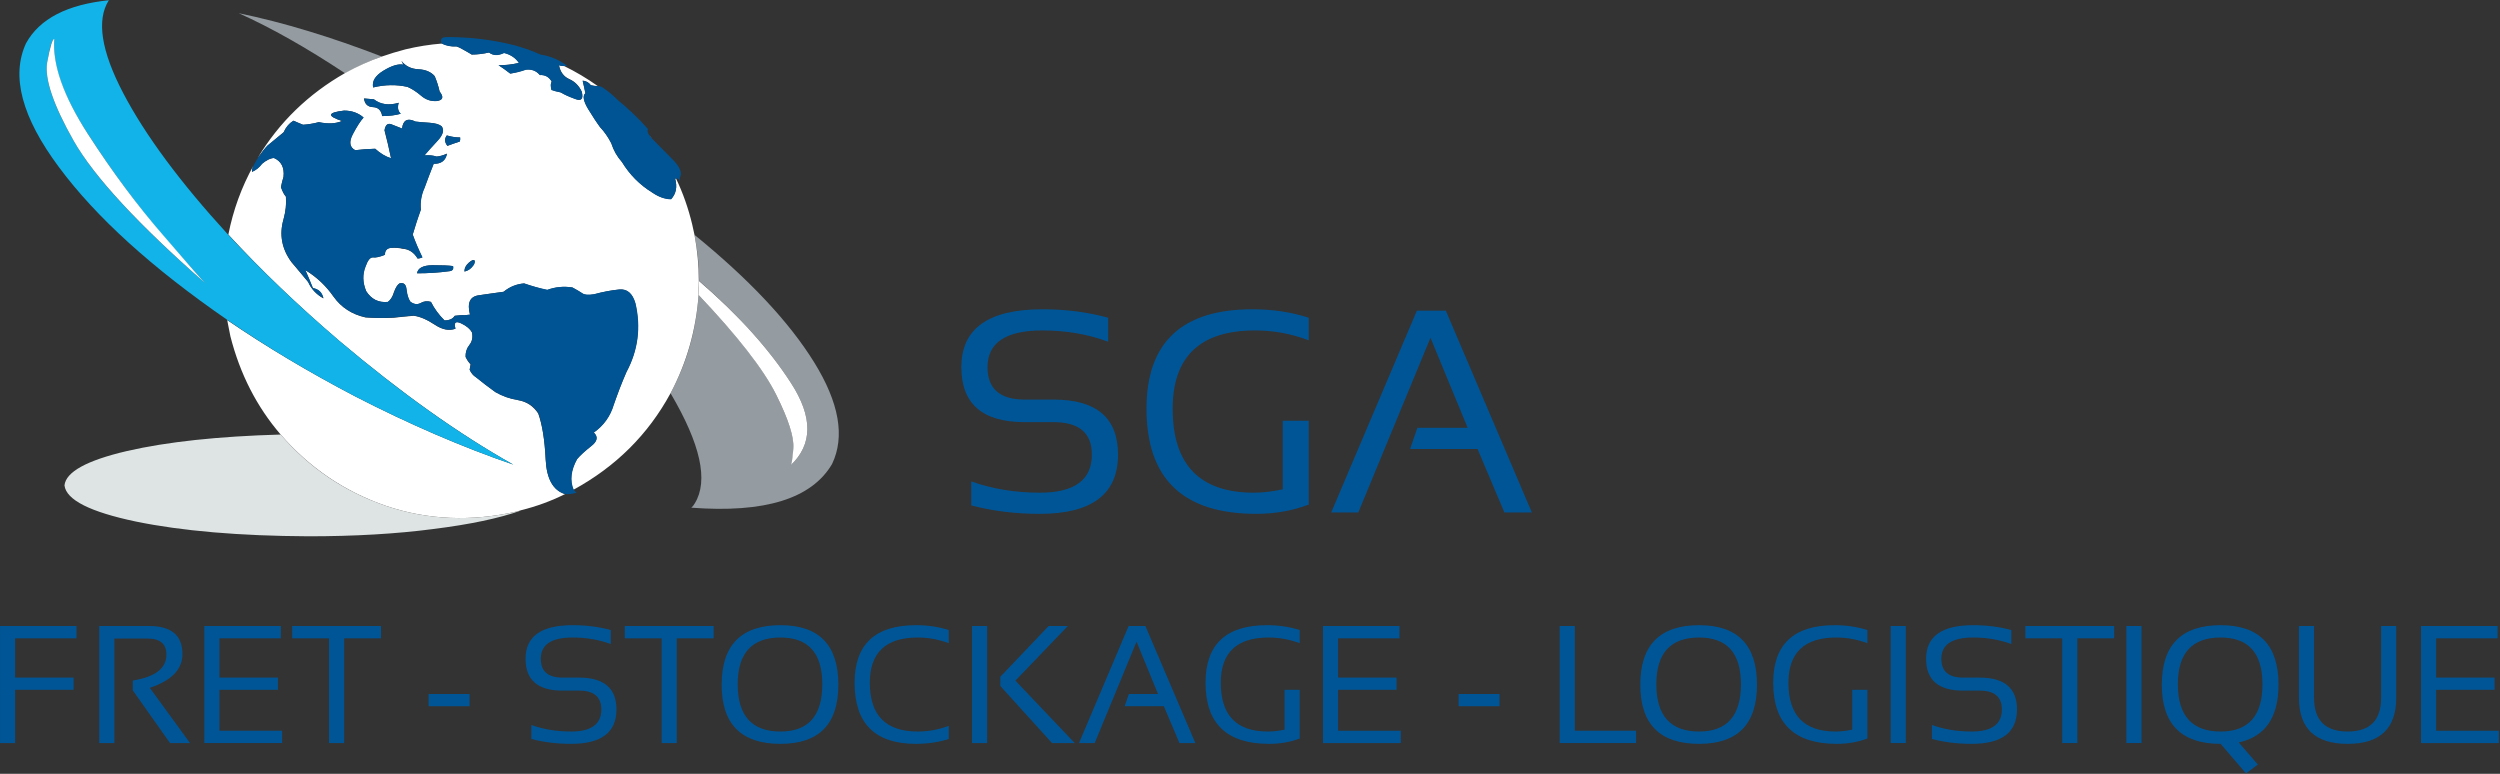 <?xml version="1.0" encoding="UTF-8" standalone="no"?>
<svg
   xmlns:dc="http://purl.org/dc/elements/1.1/"
   xmlns:cc="http://creativecommons.org/ns#"
   xmlns:rdf="http://www.w3.org/1999/02/22-rdf-syntax-ns#"
   xmlns:svg="http://www.w3.org/2000/svg"
   xmlns="http://www.w3.org/2000/svg"
   viewBox="0 0 448 138.667"
   height="138.667"
   width="448"
   xml:space="preserve"
   id="svg2"
   version="1.1"><rect x="0" y="0" width="448" height="138.667" fill="#333333" stroke="none"/><defs
     id="defs6" /><g
     transform="matrix(1.333,0,0,-1.333,0,138.667)"
     id="g10"><g
       transform="scale(0.1)"
       id="g12"><path
         id="path14"
         style="fill:#dee3e3;fill-opacity:1;fill-rule:evenodd;stroke:none"
         d="M 377.301,456.09 C 293.629,453.75 224.77,446.371 170.59,433.91 116.48,421.25 88.519,405.82 86.68,387.699 89.019,368.281 121.02,352.07 182.66,339.141 c 61.641,-12.692 138.942,-19.34 231.949,-19.84 61.871,0 117.692,3.238 167.422,9.719 49.77,6.21 89.098,14.5 118.129,24.851 -1.801,-0.242 -3.519,-0.633 -5.082,-1.141 -61.367,-13.98 -120.039,-11.519 -175.976,7.391 -55.942,19.18 -103.204,51.168 -141.801,95.969" /><path
         id="path16"
         style="fill:#949ca1;fill-opacity:1;fill-rule:evenodd;stroke:none"
         d="m 320.98,1022.5 c 43.75,-19.65 91.399,-46.602 142.969,-80.781 15.5,8.793 31.992,16.293 49.332,22.543 -68.402,26.398 -132.5,45.858 -192.301,58.238" /><path
         id="path18"
         style="fill:#949ca1;fill-opacity:1;fill-rule:evenodd;stroke:none"
         d="m 933.629,724.531 c 4.18,-20.703 6.211,-41.293 6.211,-61.801 52.859,-45.82 94.07,-91.64 123.6,-137.5 29.49,-45.582 29.26,-82.5 -0.82,-110.742 1.56,-0.226 3,7.153 4.29,22.153 1.02,15.269 -6.87,39.769 -23.71,73.437 -16.56,33.672 -51.29,78.203 -104.098,133.633 -3.122,-47.383 -15.704,-91.41 -37.692,-132.07 40.391,-68.403 51.289,-117.731 32.61,-148.051 -1.25,-2.301 -2.848,-4.25 -4.641,-5.82 98.671,-7.5 161.751,12.031 189.171,58.679 17.62,36.789 9.61,82.379 -24.06,136.75 -33.67,54.379 -87.26,111.492 -160.861,171.332" /><path
         id="path20"
         style="fill:#ffffff;fill-opacity:1;fill-rule:evenodd;stroke:none"
         d="m 939.102,643.711 c 52.578,-55.43 87.268,-99.961 104.098,-133.633 16.84,-33.668 24.61,-58.008 23.32,-73.047 -1.32,-15.269 -2.57,-22.769 -3.9,-22.543 30.08,28.242 30.31,65.16 0.82,110.742 -29.53,45.86 -70.862,91.68 -123.991,137.5 0.281,-6.441 0.16,-12.808 -0.347,-19.019" /><path
         id="path22"
         style="fill:#ffffff;fill-opacity:1;fill-rule:evenodd;stroke:none"
         d="m 873.398,857.809 c 0.821,-1.329 1.832,-2.61 3.122,-3.899 -1.008,1.289 -2.032,2.57 -3.122,3.899" /><path
         id="path24"
         style="fill:#ffffff;fill-opacity:1;fill-rule:evenodd;stroke:none"
         d="m 723.48,484.41 c -6.492,9.852 -15.429,15.82 -26.839,17.891 -11.129,1.84 -21.371,5.429 -30.7,10.859 -9.031,6.488 -17.703,13.09 -25.98,19.852 -3.91,2.297 -6.762,5.699 -8.59,10.078 0.27,2.07 0.66,4.531 1.168,7.379 -2.578,2.621 -4.769,5.82 -6.598,9.73 -0.281,6.211 1.438,11.641 5.039,16.321 3.668,4.652 4.801,10.242 3.508,16.679 -2.578,4.922 -7.5,9.071 -14.758,12.461 -7.5,3.36 -10,0.899 -7.39,-7.379 -8.551,-3.121 -17.852,-1.293 -27.961,5.43 -10.359,6.988 -19.848,10.98 -28.359,12.027 -9.301,-0.777 -18.399,-1.679 -27.192,-2.687 -12.457,-0.551 -24.879,-0.43 -37.308,0.39 -18.399,4.098 -32.77,13.469 -43.122,27.93 -10.347,14.801 -23.046,26.68 -38.089,35.777 3.64,-8.046 6.992,-16.058 10.121,-24.097 7.769,-1.571 12.539,-6.211 14.371,-13.992 -9.332,5.16 -16.211,12.543 -20.582,22.152 -7.27,8.789 -14.809,17.738 -22.578,26.801 -12.93,17.609 -16.411,36.789 -10.469,57.5 2.848,10.347 3.906,20.468 3.129,30.308 -2.352,2.621 -4.531,6.84 -6.602,12.809 0.742,4.652 1.949,9.34 3.473,13.992 1.289,12.418 -2.973,20.859 -12.813,25.231 -4.648,-0.231 -10.078,-2.813 -16.328,-7.774 -3.359,-4.879 -7.73,-8.519 -13.203,-10.859 -0.508,2.07 0.152,4.922 1.953,8.551 C 324.73,788.789 313.441,757.809 306.988,724.922 350.512,677.539 400.078,630 455.781,582.34 538.672,512.422 616.762,456.84 690.039,415.66 621.41,439.219 550.59,469.801 477.539,507.34 415.121,540 357.77,574.18 305.43,609.922 c 1.289,-6.992 2.691,-14.262 4.3,-21.762 12.93,-50.781 35.469,-94.762 67.571,-132.07 38.871,-44.801 86.097,-76.789 141.801,-95.969 55.937,-18.91 114.609,-21.371 175.976,-7.391 1.832,0.508 3.512,1.02 5.082,1.532 20.969,5.187 40.82,12.457 59.449,21.789 -16.058,4.89 -24.769,20.429 -26.058,46.609 -1.281,26.168 -4.641,46.75 -10.071,61.75" /><path
         id="path26"
         style="fill:#ffffff;fill-opacity:1;fill-rule:evenodd;stroke:none"
         d="m 636.051,683.359 c -3.121,-4.41 -6.992,-7.148 -11.641,-8.16 -0.269,4.41 1.641,8.391 5.82,12.031 4.149,3.629 6.719,4.411 7.782,2.34 0.226,-1.8 -0.391,-3.871 -1.961,-6.211 m -33,-7.769 c -13.25,-1.84 -27.352,-2.738 -42.391,-2.738 1.059,7.027 7.93,10.628 20.629,10.898 12.383,0 21.602,-0.391 27.582,-1.172 1.008,-4.418 -0.902,-6.758 -5.82,-6.988 m -16.332,228.82 c -7.5,-0.5 -14.418,1.961 -20.59,7.391 -6.207,5.187 -12.34,9.058 -18.277,11.64 -15.043,3.36 -30.43,3.118 -46.211,-0.742 -1.84,8.281 2.847,15.781 13.98,22.5 10.859,6.75 19.77,9.449 26.801,8.16 l -2.731,5.039 c 5.43,-6.949 13.079,-10.738 22.93,-11.25 9.57,-0.507 16.828,-3.597 21.758,-9.296 2.851,-6.762 5.07,-13.633 6.601,-20.622 5.969,-7.5 4.532,-11.8 -4.261,-12.82 m -48.168,-17.07 c -7.262,-2.07 -15.539,-3.121 -24.879,-3.121 -1.293,7.73 -5.473,11.801 -12.422,12.031 -6.988,0.27 -11.051,4.141 -12.07,11.641 l 13.199,-1.129 c 9.07,-7.032 20.242,-8.563 33.441,-4.692 -1.84,-6.211 -0.941,-11.129 2.731,-14.73 m 80.039,-31.871 c 0.238,-1.84 0.121,-3.629 -0.43,-5.43 -5.699,-1.84 -11.25,-3.789 -16.711,-5.859 -3.871,4.922 -4.109,9.609 -0.75,14.019 l 3.09,-0.82 c 4.691,-1.25 9.609,-1.91 14.801,-1.91 M 939.449,662.73 c 0,20.508 -1.91,41.098 -5.82,61.801 -1.008,4.649 -2.07,9.34 -3.078,13.989 -5.199,21.75 -12.461,42.378 -21.762,61.789 -0.551,0 -0.937,-0.149 -1.168,-0.387 3.078,-10.902 1.289,-19.961 -5.43,-27.223 -8.281,0 -16.839,3 -25.671,8.942 -16.559,10.39 -30.04,23.98 -40.391,40.781 -6.481,7.269 -11.289,15.668 -14.367,25.277 -4.184,8.281 -9.184,15.539 -15.16,21.75 -4.141,5.711 -9.454,13.871 -15.942,24.461 -6.441,10.621 -7.648,17.649 -3.469,21.012 -1.293,5.668 -2.621,11.367 -3.91,17.066 4.649,-0.508 8.321,-2.578 10.899,-6.207 3.359,-0.781 6.48,-1.133 9.3,-1.133 -14.46,10.313 -29.769,19.411 -45.82,27.192 -2.351,-0.281 -4.422,0 -6.211,0.738 1.789,-9.027 6.481,-15.277 13.981,-18.629 7.5,-3.359 13.09,-9.07 16.679,-17.07 2.34,-9.609 -0.507,-12.859 -8.519,-9.731 -8.281,3.082 -14.918,6.051 -19.84,8.903 -4.648,1.058 -8.789,2.23 -12.422,3.519 -1.289,5.2 -1.168,8.789 0.391,10.899 -3.36,6.441 -8.668,9.41 -15.938,8.91 -4.922,5.93 -11.25,8.391 -19.019,7.383 -6.492,-2.352 -13.321,-4.141 -20.59,-5.434 -5.434,4.141 -10.742,7.891 -15.942,11.25 8.79,0 18.008,1.051 27.579,3.121 -4.649,6.723 -11.399,11.25 -20.188,13.602 -8.012,-3.871 -14.769,-3.75 -20.199,0.39 -7.774,-1.8 -15.543,-2.742 -23.32,-2.742 -0.512,0.551 -3.364,2.192 -8.551,5.039 -5.199,3.133 -9.18,5.082 -12.031,5.864 -7.27,-0.274 -13.719,1.019 -19.461,3.867 -16.289,-1.289 -32.61,-3.867 -48.938,-7.77 -10.859,-2.859 -21.492,-6.058 -31.84,-9.687 -17.07,-5.981 -33.551,-13.364 -49.332,-22.153 -49.5,-28.238 -88.597,-66.211 -117.347,-113.871 5.16,7.274 9.449,12.582 12.808,15.942 7.27,6.25 14.539,12.3 21.762,18.281 3.129,6.719 7.5,11.918 13.207,15.551 3.391,-1.563 7.652,-3.364 12.812,-5.473 7.539,0.512 14.688,1.723 21.36,3.512 12.469,-2.61 22.82,-2.071 31.097,1.57 -20.468,6.719 -19.527,11.359 2.731,13.981 10.351,0 19.141,-3.122 26.41,-9.332 -4.41,-4.649 -9.34,-12.192 -14.769,-22.54 -5.192,-10.351 -3.981,-17.46 3.519,-21.371 8.051,1.051 16.949,1.68 26.801,1.95 6.711,-6.207 13.859,-10.508 21.359,-12.809 -2.808,13.199 -5.82,25.781 -8.937,37.66 1.328,7.031 4.289,9.719 8.937,8.16 4.653,-1.8 9.571,-3.75 14.77,-5.82 1.293,11.41 7.261,14.531 17.89,9.34 4.411,-0.551 10.59,-1.059 18.629,-1.57 7.782,-0.5 13.321,-2.071 16.684,-4.68 3.668,-5.16 1.719,-11.762 -5.82,-19.77 -7.5,-8.05 -13.321,-14.531 -17.461,-19.449 6.211,0.539 11.64,0 16.328,-1.57 4.14,0.277 8.793,1.57 13.98,3.91 -1.828,-9.332 -7.769,-13.871 -17.89,-13.633 -4.368,-11.367 -8.547,-22.226 -12.418,-32.617 -4.141,-9.02 -5.7,-18.75 -4.653,-29.141 -4.179,-11.129 -7.769,-22.269 -10.898,-33.398 3.359,-9.844 7.66,-20.082 12.82,-30.703 -2.039,-1.02 -4.14,-1.559 -6.211,-1.559 -4.929,8.32 -11.758,12.692 -20.59,13.199 -3.871,1.051 -8.828,1.442 -14.769,1.211 -5.699,-0.269 -8.668,-3.359 -8.942,-9.371 -6.718,-2.82 -12.027,-3.988 -15.898,-3.48 -3.629,0.269 -6.988,-3.867 -10.121,-12.418 -4.141,-10.629 -3.789,-21.641 1.172,-33.012 7,-10.898 16.679,-15.699 29.148,-14.379 3.629,2.578 6.321,6.961 8.121,13.211 2.11,5.93 4.571,9.801 7.418,11.641 5.672,1.558 8.793,-1.172 9.301,-8.172 0.781,-6.988 2.461,-12.418 5.039,-16.289 4.922,-3.672 9.613,-4.289 14.024,-1.949 4.378,2.578 9.058,3.089 13.988,1.558 4.41,-9.101 10.461,-17.379 18.238,-24.879 6.481,0 11.012,2.071 13.594,6.207 5.976,0.782 10.387,1.063 13.238,0.782 2.309,0.281 4.77,0.511 7.391,0.781 -4.18,15.789 -0.16,24.461 12.027,26.019 11.91,1.84 22.934,3.36 33.012,4.692 8.039,6.437 17.219,10.226 27.57,11.25 10.391,-3.602 20.75,-6.602 31.102,-8.91 10.898,4.097 22.148,5.308 33.789,3.476 5.699,-3.09 10.109,-5.707 13.199,-7.777 2.852,-2.34 8.16,-2.852 15.941,-1.563 12.18,3.403 23.438,5.59 33.829,6.602 10.582,1.058 17.851,-5.149 21.71,-18.629 7.54,-32.383 3.52,-63.199 -12.031,-92.461 -6.211,-14.488 -11.91,-29.141 -17.109,-43.91 -4.641,-15.539 -13.59,-27.969 -26.789,-37.301 6.211,-5.699 5.07,-11.801 -3.481,-18.238 -8.55,-6.762 -14.922,-12.582 -19.019,-17.5 -8.321,-15 -9.852,-28.75 -4.692,-41.172 56.993,31.051 100.512,74.332 130.551,129.762 21.75,40.898 34.328,84.918 37.692,132.07 0.238,6.211 0.347,12.578 0.347,19.019" /><path
         id="path28"
         style="fill:#005494;fill-opacity:1;fill-rule:evenodd;stroke:none"
         d="m 775.941,423.051 c 4.098,4.918 10.469,10.738 19.02,17.5 8.277,6.437 9.418,12.539 3.48,18.238 13.2,9.332 22.149,21.762 26.789,37.301 4.93,14.769 10.629,29.531 17.11,44.262 15.551,29.027 19.57,59.726 12.039,92.109 -3.867,13.48 -11.141,19.687 -21.758,18.629 -10.59,-1.012 -21.883,-3.078 -33.793,-6.211 -7.777,-1.289 -13.09,-0.899 -15.937,1.172 -3.09,2.07 -7.5,4.687 -13.2,7.777 -11.921,1.832 -23.171,0.781 -33.793,-3.09 -10.347,2.032 -20.699,4.922 -31.097,8.524 C 694.18,658.52 685,654.73 677.23,648.012 c -10.082,-1.332 -21.21,-2.852 -33.402,-4.692 -11.918,-1.558 -15.937,-10.23 -12.027,-26.019 -2.621,-0.27 -4.922,-0.5 -7.031,-0.781 -2.821,0.281 -7.27,0 -13.211,-0.782 -2.579,-4.136 -7.258,-6.207 -13.981,-6.207 -7.5,7.5 -13.598,15.778 -18.238,24.879 -4.692,1.531 -9.34,1.02 -13.988,-1.558 -4.411,-2.34 -8.942,-1.723 -13.59,1.949 -2.621,3.871 -4.301,9.301 -5.043,16.289 -0.821,7 -4.059,9.73 -9.731,8.172 -2.609,-1.84 -4.957,-5.711 -7.027,-11.641 -2.031,-6.25 -4.883,-10.633 -8.512,-13.211 -12.469,-1.32 -22.148,3.481 -29.148,14.379 -4.68,11.641 -4.961,22.66 -0.781,33.012 2.859,8.551 6.21,12.687 10.121,12.418 3.589,-0.508 8.91,0.66 15.937,3.48 0,6.012 2.973,9.102 8.902,9.371 5.942,0.508 10.86,0.231 14.77,-0.781 8.551,-0.82 15.27,-5.309 20.199,-13.629 2.34,0.27 4.531,0.82 6.641,1.559 -5.199,10.621 -9.61,20.859 -13.25,30.703 3.359,11.129 7,22.269 10.898,33.398 -0.777,10.391 0.903,20.121 5.043,29.141 3.629,10.391 7.77,21.25 12.418,32.617 10.121,-0.238 16.063,4.301 17.891,13.633 -5.192,-2.34 -9.879,-3.633 -13.981,-3.91 -4.687,1.57 -10.121,2.109 -16.328,1.57 4.141,4.918 9.957,11.399 17.457,19.449 7.543,8.008 9.34,14.61 5.434,19.77 -3.363,2.609 -8.902,4.18 -16.684,4.68 -7.769,0.511 -13.867,1.019 -18.277,1.57 -10.59,5.191 -16.68,2.07 -18.242,-9.34 -5.199,2.07 -10.117,4.02 -14.77,5.82 -4.648,1.559 -7.5,-1.129 -8.551,-8.16 3.122,-11.879 5.973,-24.461 8.551,-37.66 -7.258,2.301 -14.371,6.602 -21.359,12.809 -9.57,-0.27 -18.52,-0.899 -26.801,-1.95 -7.5,3.911 -8.559,11.02 -3.129,21.371 5.469,10.348 10.238,17.891 14.379,22.54 -6.988,6.21 -15.668,9.332 -26.019,9.332 -22.54,-2.622 -23.43,-7.262 -2.731,-13.981 -8.277,-3.641 -18.75,-4.18 -31.488,-1.57 -6.672,-1.789 -13.711,-3 -20.973,-3.512 -5.43,2.109 -9.687,3.91 -12.777,5.473 -5.973,-3.364 -10.391,-8.563 -13.199,-15.551 -7.543,-5.981 -14.922,-11.91 -22.192,-17.891 -3.359,-3.629 -7.5,-9.058 -12.422,-16.332 -2.297,-3.59 -4.258,-6.949 -5.816,-10.078 -1.793,-3.629 -2.621,-6.601 -2.344,-8.941 5.473,2.34 9.961,5.98 13.633,10.859 5.937,5.192 11.25,7.774 15.898,7.774 9.84,-4.372 14.102,-12.813 12.813,-25.231 -1.293,-4.422 -2.461,-9.07 -3.473,-13.992 2.071,-5.699 4.41,-9.957 6.992,-12.809 0.508,-9.84 -0.671,-19.961 -3.519,-30.308 -5.942,-20.434 -2.301,-39.653 10.898,-57.5 7.5,-8.832 14.879,-17.742 22.149,-26.801 4.371,-9.609 11.25,-16.832 20.582,-21.762 -1.563,7.742 -6.25,12.313 -14.02,13.602 -3.359,8.277 -6.679,16.328 -10.082,24.097 15.039,-9.097 27.582,-20.859 37.699,-35.386 10.352,-14.731 24.723,-24.063 43.122,-27.934 12.429,-1.058 24.851,-1.207 37.308,-0.387 8.793,0.739 17.891,1.637 27.192,2.688 8.511,-1.289 18,-5.309 28.359,-12.027 10.391,-6.993 19.68,-8.832 27.961,-5.473 -2.34,8.051 0.121,10.391 7.39,7.031 7.258,-3.39 12.18,-7.379 14.758,-12.07 1.563,-6.442 0.512,-12.031 -3.117,-16.68 -3.871,-4.68 -5.711,-10.109 -5.43,-16.32 2.071,-3.91 4.411,-7.27 6.989,-10.121 -0.739,-2.848 -1.289,-5.16 -1.559,-6.989 2.07,-4.378 4.918,-7.89 8.59,-10.468 8.277,-6.762 16.949,-13.364 25.98,-19.852 9.329,-5.43 19.719,-9.019 31.09,-10.859 11.41,-1.832 20.348,-7.653 26.797,-17.5 5.192,-15 8.442,-35.742 9.723,-62.141 1.289,-26.18 10,-41.719 26.058,-46.609 4.371,-0.539 9.571,0.121 15.512,1.918 -1.531,1.051 -2.851,2.34 -3.871,3.91 -5.199,12.422 -3.59,26.172 4.691,41.172" /><path
         id="path30"
         style="fill:#005494;fill-opacity:1;fill-rule:evenodd;stroke:none"
         d="m 783.281,931.602 c 1.289,-5.43 2.457,-11.012 3.52,-16.68 -3.91,-3.363 -2.582,-10.512 3.859,-21.371 6.488,-10.621 11.801,-18.672 15.942,-24.102 5.976,-6.48 10.976,-13.711 15.16,-21.75 3.078,-9.609 7.886,-18.008 14.367,-25.277 10.351,-17.07 23.832,-30.66 40.391,-40.781 8.832,-6.211 17.39,-9.34 25.671,-9.34 6.719,7.5 8.508,16.719 5.43,27.621 0.231,0.238 0.617,0.387 1.168,0.387 2.621,0.511 4.262,-0.899 5.039,-4.289 v 5.429 c 3.633,6.25 0.391,14.41 -9.687,24.492 -10.121,10.079 -19.301,19.411 -27.621,27.969 -1.29,1.289 -2.301,2.57 -3.122,3.899 -2.808,3.601 -3.597,6.601 -2.308,8.91 -12.141,13.75 -25.738,26.832 -40.781,39.261 -6.719,6.719 -13.86,12.54 -21.36,17.461 -2.109,0.778 -3.871,1.207 -5.469,1.207 -2.82,-0.269 -5.941,0.122 -9.3,1.133 -2.578,3.629 -6.25,5.547 -10.899,5.821" /><path
         id="path32"
         style="fill:#005494;fill-opacity:1;fill-rule:evenodd;stroke:none"
         d="m 584.379,937.852 c -4.93,5.699 -12.188,8.789 -21.758,9.296 -9.851,0.274 -17.5,4.024 -22.93,11.25 l 2.34,-5.039 c -6.761,1.289 -15.66,-1.41 -26.801,-8.16 -10.89,-6.719 -15.429,-14.219 -13.589,-22.5 15.781,3.86 31.168,4.102 46.211,0.742 5.937,-2.582 12.07,-6.562 18.277,-12.031 6.172,-5.16 13.09,-7.5 20.59,-7 8.793,1.02 10.23,5.32 4.261,12.82 -1.531,6.989 -3.75,13.86 -6.601,20.622" /><path
         id="path34"
         style="fill:#005494;fill-opacity:1;fill-rule:evenodd;stroke:none"
         d="m 613.52,977.852 c 2.851,-0.782 6.832,-2.731 12.031,-5.864 5.187,-3.078 8.039,-4.758 8.551,-5.039 7.5,0 15.277,0.942 23.32,2.742 5.43,-4.421 12.187,-4.652 20.199,-0.781 8.789,-2.07 15.43,-6.488 19.801,-13.211 -9.301,-2.34 -18.402,-3.359 -27.192,-3.121 5.2,-3.359 10.36,-7.109 15.551,-11.25 7.5,1.012 14.489,2.731 20.981,5.043 7.769,1.051 14.097,-1.293 19.019,-6.992 6.989,0.269 12.309,-2.738 15.938,-8.91 -1.559,-2.11 -1.68,-5.821 -0.391,-11.289 3.363,-1.289 7.543,-2.301 12.422,-3.129 4.922,-3.082 11.41,-6.09 19.449,-8.903 8.281,-3.128 11.25,0.122 8.91,9.731 -3.589,7.769 -9.179,13.32 -16.679,16.672 -7.77,3.359 -12.461,9.73 -13.981,19.027 1.789,-0.738 3.86,-1.129 6.211,-1.129 1.789,0.231 3.469,0.231 5.039,0 -10.078,8 -22.148,13.199 -36.14,15.5 -13.2,5.981 -27.071,10.629 -41.559,14.031 -24.379,5.661 -48.949,8.79 -73.828,9.29 -2.813,0.242 -6.992,0.242 -12.422,0 -5.43,-0.27 -7.109,-3.122 -5.078,-8.551 5.976,-3.09 12.578,-4.418 19.848,-3.867" /><path
         id="path36"
         style="fill:#005494;fill-opacity:1;fill-rule:evenodd;stroke:none"
         d="m 560.66,672.852 c 15.32,0 29.539,0.898 42.738,2.738 4.961,0.23 6.872,2.57 5.821,6.988 -5.938,0.781 -15.27,1.172 -27.93,1.172 -12.699,-0.27 -19.57,-3.871 -20.629,-10.898" /><path
         id="path38"
         style="fill:#005494;fill-opacity:1;fill-rule:evenodd;stroke:none"
         d="m 624.41,675.199 c 4.93,1.012 8.91,3.75 12,8.16 1.602,2.071 2.219,4.141 1.949,6.211 -1.019,2.071 -3.589,1.289 -7.769,-2.34 -4.11,-3.64 -6.18,-7.621 -6.18,-12.031" /><path
         id="path40"
         style="fill:#005494;fill-opacity:1;fill-rule:evenodd;stroke:none"
         d="m 536.211,902.07 c -13.199,-3.871 -24.332,-2.34 -33.441,4.692 l -13.2,1.129 c 1.051,-7.5 5.039,-11.371 12.071,-11.641 6.949,-0.23 11.129,-4.301 12.379,-12.031 9.378,0 17.66,1.051 24.929,3.121 -3.91,3.601 -4.808,8.519 -2.738,14.73" /><path
         id="path42"
         style="fill:#005494;fill-opacity:1;fill-rule:evenodd;stroke:none"
         d="m 601.449,844.18 c 5.461,2.07 11.012,4.019 16.711,5.859 0.551,1.801 0.668,3.59 0.43,5.43 -5.192,0 -10.11,0.66 -14.801,1.91 l -3.09,0.82 c -3.359,-4.41 -3.121,-9.097 0.75,-14.019" /><path
         id="path44"
         style="fill:#11b3e8;fill-opacity:1;fill-rule:evenodd;stroke:none"
         d="M 73.09,987.539 C 70,953.359 85,910.898 118.16,860.121 c 32.891,-51.019 66.719,-96.723 101.41,-137.152 34.961,-40.117 53.871,-61.367 56.719,-63.707 -90.668,79.258 -149.687,143.117 -177.187,191.558 -27.461,48.16 -39.332,83.129 -35.742,104.879 3.629,21.762 6.91,32.391 9.73,31.84 M 690.039,415.66 C 616.48,456.84 538.398,512.422 455.781,582.34 400.078,630 350.352,677.539 306.559,724.922 242.07,795.352 195.078,858.828 165.551,915.27 c -29.531,56.492 -35.981,97.93 -19.422,124.34 0.242,0 0.512,0.16 0.781,0.39 C 90.43,1034.3 53.121,1015.04 35,982.109 14.57,938.09 29.301,882.539 79.301,815.469 129.059,748.359 204.41,680 305.43,610.309 357.77,574.301 415.121,540 477.539,507.34 550.59,469.801 621.41,439.219 690.039,415.66" /><path
         id="path46"
         style="fill:#ffffff;fill-opacity:1;fill-rule:evenodd;stroke:none"
         d="m 73.09,987.93 c -2.578,0.269 -5.82,-10.352 -9.73,-31.84 -3.59,-21.75 8.281,-56.871 35.742,-105.27 27.5,-48.199 86.519,-112.031 177.187,-191.558 -2.848,2.34 -21.641,23.707 -56.328,64.097 C 185,763.52 151.051,809.102 118.16,860.121 85.231,911.172 70.269,953.75 73.09,987.93" /><path
         id="path48"
         style="fill:#005596;fill-opacity:1;fill-rule:nonzero;stroke:none"
         d="m 1305.66,360.898 v 32.192 c 28.44,-10.121 59.14,-15.16 92.19,-15.16 46.64,0 70,17.07 70,51.25 0,29.058 -17.19,43.59 -51.56,43.59 h -38.75 c -56.8,0 -85.16,24.609 -85.16,73.91 0,51.871 36.33,77.808 109.07,77.808 31.64,0 61.09,-3.828 88.28,-11.398 v -32.192 c -27.19,10.082 -56.64,15.153 -88.28,15.153 -49.3,0 -73.91,-16.481 -73.91,-49.371 0,-29.059 16.64,-43.59 50,-43.59 h 38.75 c 57.81,0 86.72,-24.649 86.72,-73.91 0,-53.129 -35.08,-79.692 -105.16,-79.692 -33.05,0 -63.75,3.793 -92.19,11.41 z m 453.75,1.09 c -21.87,-8.359 -45.43,-12.5 -70.62,-12.5 -98.36,0 -147.5,47.071 -147.5,141.25 0,89.141 47.42,133.75 142.34,133.75 27.19,0 52.42,-3.828 75.78,-11.398 v -30.32 c -23.36,8.832 -47.34,13.281 -72.03,13.281 -73.98,0 -110.93,-35.11 -110.93,-105.313 0,-75.226 36.4,-112.808 109.21,-112.808 11.64,0 24.57,1.48 38.75,4.531 v 92.187 h 35 z" /><path
         id="path50"
         style="fill:#005596;fill-opacity:1;fill-rule:nonzero;stroke:none"
         d="m 1789.61,351.371 115.16,271.25 h 38.9 l 115.63,-271.25 h -36.88 l -36.09,85.309 h -90.63 l 9.69,28.441 h 67.66 l -50,121.09 -97.03,-234.84 z" /><path
         id="path52"
         style="fill:#005596;fill-opacity:1;fill-rule:nonzero;stroke:none"
         d="M 102.852,198.711 V 182.148 H 20.352 V 129.34 H 98.949 V 112.93 H 20.352 V 41.371 H 0.039 V 198.711 Z M 133.398,41.371 V 198.711 h 67.032 c 29.879,0 44.84,-12.621 44.84,-37.813 0,-20.429 -14.649,-35.546 -43.899,-45.308 L 255.43,41.371 h -26.879 l -50,70.777 v 13.282 c 30.078,4.769 45.16,16.332 45.16,34.691 0,14.449 -8.402,21.719 -25.16,21.719 h -44.84 V 41.371 Z" /><path
         id="path54"
         style="fill:#005596;fill-opacity:1;fill-rule:nonzero;stroke:none"
         d="M 377.5,198.711 V 182.148 H 295 V 129.34 h 78.59 V 112.93 H 295 V 57.93 h 84.219 V 41.371 H 274.691 V 198.711 Z" /><path
         id="path56"
         style="fill:#005596;fill-opacity:1;fill-rule:nonzero;stroke:none"
         d="M 512.191,198.711 V 182.148 H 462.66 V 41.371 H 442.34 V 182.148 h -49.531 v 16.563 z" /><path
         id="path58"
         style="fill:#005596;fill-opacity:1;fill-rule:nonzero;stroke:none"
         d="m 576.25,90.891 h 55 v 16.41 h -55 z" /><path
         id="path60"
         style="fill:#005596;fill-opacity:1;fill-rule:nonzero;stroke:none"
         d="m 714.34,46.84 v 18.75 c 16.441,-5.859 34.25,-8.75 53.43,-8.75 27.07,0 40.628,9.879 40.628,29.68 0,16.878 -10,25.32 -30,25.32 h -22.347 c -33.039,0 -49.531,14.25 -49.531,42.808 0,30.082 21.101,45.153 63.281,45.153 18.32,0 35.398,-2.18 51.25,-6.563 v -18.75 c -15.852,5.821 -32.93,8.75 -51.25,8.75 -28.551,0 -42.813,-9.527 -42.813,-28.59 0,-16.878 9.692,-25.308 29.063,-25.308 h 22.347 c 33.512,0 50.313,-14.301 50.313,-42.821 0,-30.859 -20.313,-46.25 -60.941,-46.25 -19.18,0 -36.989,2.191 -53.43,6.57 z" /><path
         id="path62"
         style="fill:#005596;fill-opacity:1;fill-rule:nonzero;stroke:none"
         d="M 959.34,198.711 V 182.148 H 909.801 V 41.371 H 889.488 V 182.148 h -49.527 v 16.563 z" /><path
         id="path64"
         style="fill:#005596;fill-opacity:1;fill-rule:nonzero;stroke:none"
         d="m 1049.22,56.84 c 37.5,0 56.25,21.172 56.25,63.59 0,41.871 -18.75,62.808 -56.25,62.808 -38.36,0 -57.501,-20.937 -57.501,-62.808 0,-42.418 19.141,-63.59 57.501,-63.59 z m -79.06,62.961 c 0,53.32 26.32,80 79.06,80 51.87,0 77.81,-26.68 77.81,-80 0,-53.039 -25.94,-79.531 -77.81,-79.531 -52.74,0 -79.06,26.492 -79.06,79.531 z" /><path
         id="path66"
         style="fill:#005596;fill-opacity:1;fill-rule:nonzero;stroke:none"
         d="m 1275.43,46.84 c -13.55,-4.379 -28.24,-6.57 -44.06,-6.57 -55,0 -82.5,27.352 -82.5,82.031 0,51.648 27.5,77.5 82.5,77.5 15.82,0 30.51,-2.18 44.06,-6.563 V 175.59 c -13.55,5.07 -27.46,7.648 -41.72,7.648 -42.93,0 -64.37,-20.308 -64.37,-60.937 0,-43.672 21.44,-65.461 64.37,-65.461 14.26,0 28.17,2.539 41.72,7.649 z" /><path
         id="path68"
         style="fill:#005596;fill-opacity:1;fill-rule:nonzero;stroke:none"
         d="m 1327.07,41.371 h -20.309 v 157.34 h 20.309 z m 108.44,157.34 -70.47,-73.441 79.69,-83.899 h -30.47 l -69.53,76.719 v 12.34 l 65,68.281 z" /><path
         id="path70"
         style="fill:#005596;fill-opacity:1;fill-rule:nonzero;stroke:none"
         d="m 1450.55,41.371 66.72,157.34 h 22.5 l 67.18,-157.34 h -21.4 l -20.94,49.527 h -52.66 l 5.63,16.403 h 39.22 l -28.91,70.32 -56.25,-136.25 z" /><path
         id="path72"
         style="fill:#005596;fill-opacity:1;fill-rule:nonzero;stroke:none"
         d="m 1747.23,47.461 c -12.74,-4.801 -26.41,-7.191 -41.1,-7.191 -56.99,0 -85.47,27.352 -85.47,82.031 0,51.648 27.5,77.5 82.5,77.5 15.82,0 30.51,-2.18 44.07,-6.563 V 175.59 c -13.56,5.07 -27.46,7.648 -41.72,7.648 -42.93,0 -64.38,-20.308 -64.38,-60.937 0,-43.672 21.1,-65.461 63.28,-65.461 6.76,0 14.26,0.82 22.5,2.5 V 112.93 h 20.32 z" /><path
         id="path74"
         style="fill:#005596;fill-opacity:1;fill-rule:nonzero;stroke:none"
         d="m 1881.37,198.711 v -16.563 h -82.5 V 129.34 h 78.59 v -16.41 h -78.59 V 57.93 h 84.22 V 41.371 H 1778.55 V 198.711 Z" /><path
         id="path76"
         style="fill:#005596;fill-opacity:1;fill-rule:nonzero;stroke:none"
         d="m 1960.86,90.891 h 55 v 16.41 h -55 z" /><path
         id="path78"
         style="fill:#005596;fill-opacity:1;fill-rule:nonzero;stroke:none"
         d="M 2117.07,198.711 V 57.93 h 82.34 V 41.371 H 2096.76 V 198.711 Z" /><path
         id="path80"
         style="fill:#005596;fill-opacity:1;fill-rule:nonzero;stroke:none"
         d="m 2284.18,56.84 c 37.5,0 56.25,21.172 56.25,63.59 0,41.871 -18.75,62.808 -56.25,62.808 -38.36,0 -57.5,-20.937 -57.5,-62.808 0,-42.418 19.14,-63.59 57.5,-63.59 z m -79.06,62.961 c 0,53.32 26.33,80 79.06,80 51.87,0 77.81,-26.68 77.81,-80 0,-53.039 -25.94,-79.531 -77.81,-79.531 -52.73,0 -79.06,26.492 -79.06,79.531 z" /><path
         id="path82"
         style="fill:#005596;fill-opacity:1;fill-rule:nonzero;stroke:none"
         d="m 2510.35,47.461 c -12.73,-4.801 -26.4,-7.191 -41.09,-7.191 -56.99,0 -85.47,27.352 -85.47,82.031 0,51.648 27.5,77.5 82.5,77.5 15.82,0 30.51,-2.18 44.06,-6.563 V 175.59 c -13.55,5.07 -27.46,7.648 -41.72,7.648 -42.93,0 -64.37,-20.308 -64.37,-60.937 0,-43.672 21.09,-65.461 63.28,-65.461 6.76,0 14.26,0.82 22.5,2.5 V 112.93 h 20.31 z" /><path
         id="path84"
         style="fill:#005596;fill-opacity:1;fill-rule:nonzero;stroke:none"
         d="m 2541.72,41.371 h 20.312 v 157.34 H 2541.72 Z" /><path
         id="path86"
         style="fill:#005596;fill-opacity:1;fill-rule:nonzero;stroke:none"
         d="m 2597.15,46.84 v 18.75 c 16.44,-5.859 34.26,-8.75 53.44,-8.75 27.07,0 40.62,9.879 40.62,29.68 0,16.878 -10,25.32 -30,25.32 h -22.34 c -33.05,0 -49.53,14.25 -49.53,42.808 0,30.082 21.09,45.153 63.28,45.153 18.32,0 35.39,-2.18 51.25,-6.563 v -18.75 c -15.86,5.821 -32.93,8.75 -51.25,8.75 -28.56,0 -42.82,-9.527 -42.82,-28.59 0,-16.878 9.69,-25.308 29.07,-25.308 h 22.34 c 33.52,0 50.31,-14.301 50.31,-42.821 0,-30.859 -20.31,-46.25 -60.93,-46.25 -19.18,0 -37,2.191 -53.44,6.57 z" /><path
         id="path88"
         style="fill:#005596;fill-opacity:1;fill-rule:nonzero;stroke:none"
         d="m 2842.15,198.711 v -16.563 h -49.53 V 41.371 H 2772.3 V 182.148 h -49.53 v 16.563 z" /><path
         id="path90"
         style="fill:#005596;fill-opacity:1;fill-rule:nonzero;stroke:none"
         d="m 2858.59,41.371 h 20.309 v 157.34 H 2858.59 Z" /><path
         id="path92"
         style="fill:#005596;fill-opacity:1;fill-rule:nonzero;stroke:none"
         d="m 2985.27,56.84 c 37.5,0 56.25,21.172 56.25,63.59 0,41.871 -18.75,62.808 -56.25,62.808 -38.36,0 -57.5,-20.937 -57.5,-62.808 0,-42.418 19.14,-63.59 57.5,-63.59 z m -79.06,62.961 c 0,53.32 26.33,80 79.06,80 51.88,0 77.82,-26.68 77.82,-80 0,-43.86 -17.82,-69.762 -53.44,-77.653 L 3035.27,12.461 3019.34,0.59 2985.27,40.27 c -52.73,0 -79.06,26.492 -79.06,79.531 z" /><path
         id="path94"
         style="fill:#005596;fill-opacity:1;fill-rule:nonzero;stroke:none"
         d="m 3090.55,102.148 v 96.563 h 20.31 v -96.563 c 0,-30.238 15.04,-45.308 45.16,-45.308 30,0 45,15.07 45,45.308 v 96.563 h 20.31 v -96.563 c 0,-41.25 -21.8,-61.879 -65.31,-61.879 -43.68,0 -65.47,20.629 -65.47,61.879 z" /><path
         id="path96"
         style="fill:#005596;fill-opacity:1;fill-rule:nonzero;stroke:none"
         d="M 3357.5,198.711 V 182.148 H 3275 V 129.34 h 78.59 V 112.93 H 3275 V 57.93 h 84.22 V 41.371 H 3254.69 V 198.711 Z" /></g></g></svg>